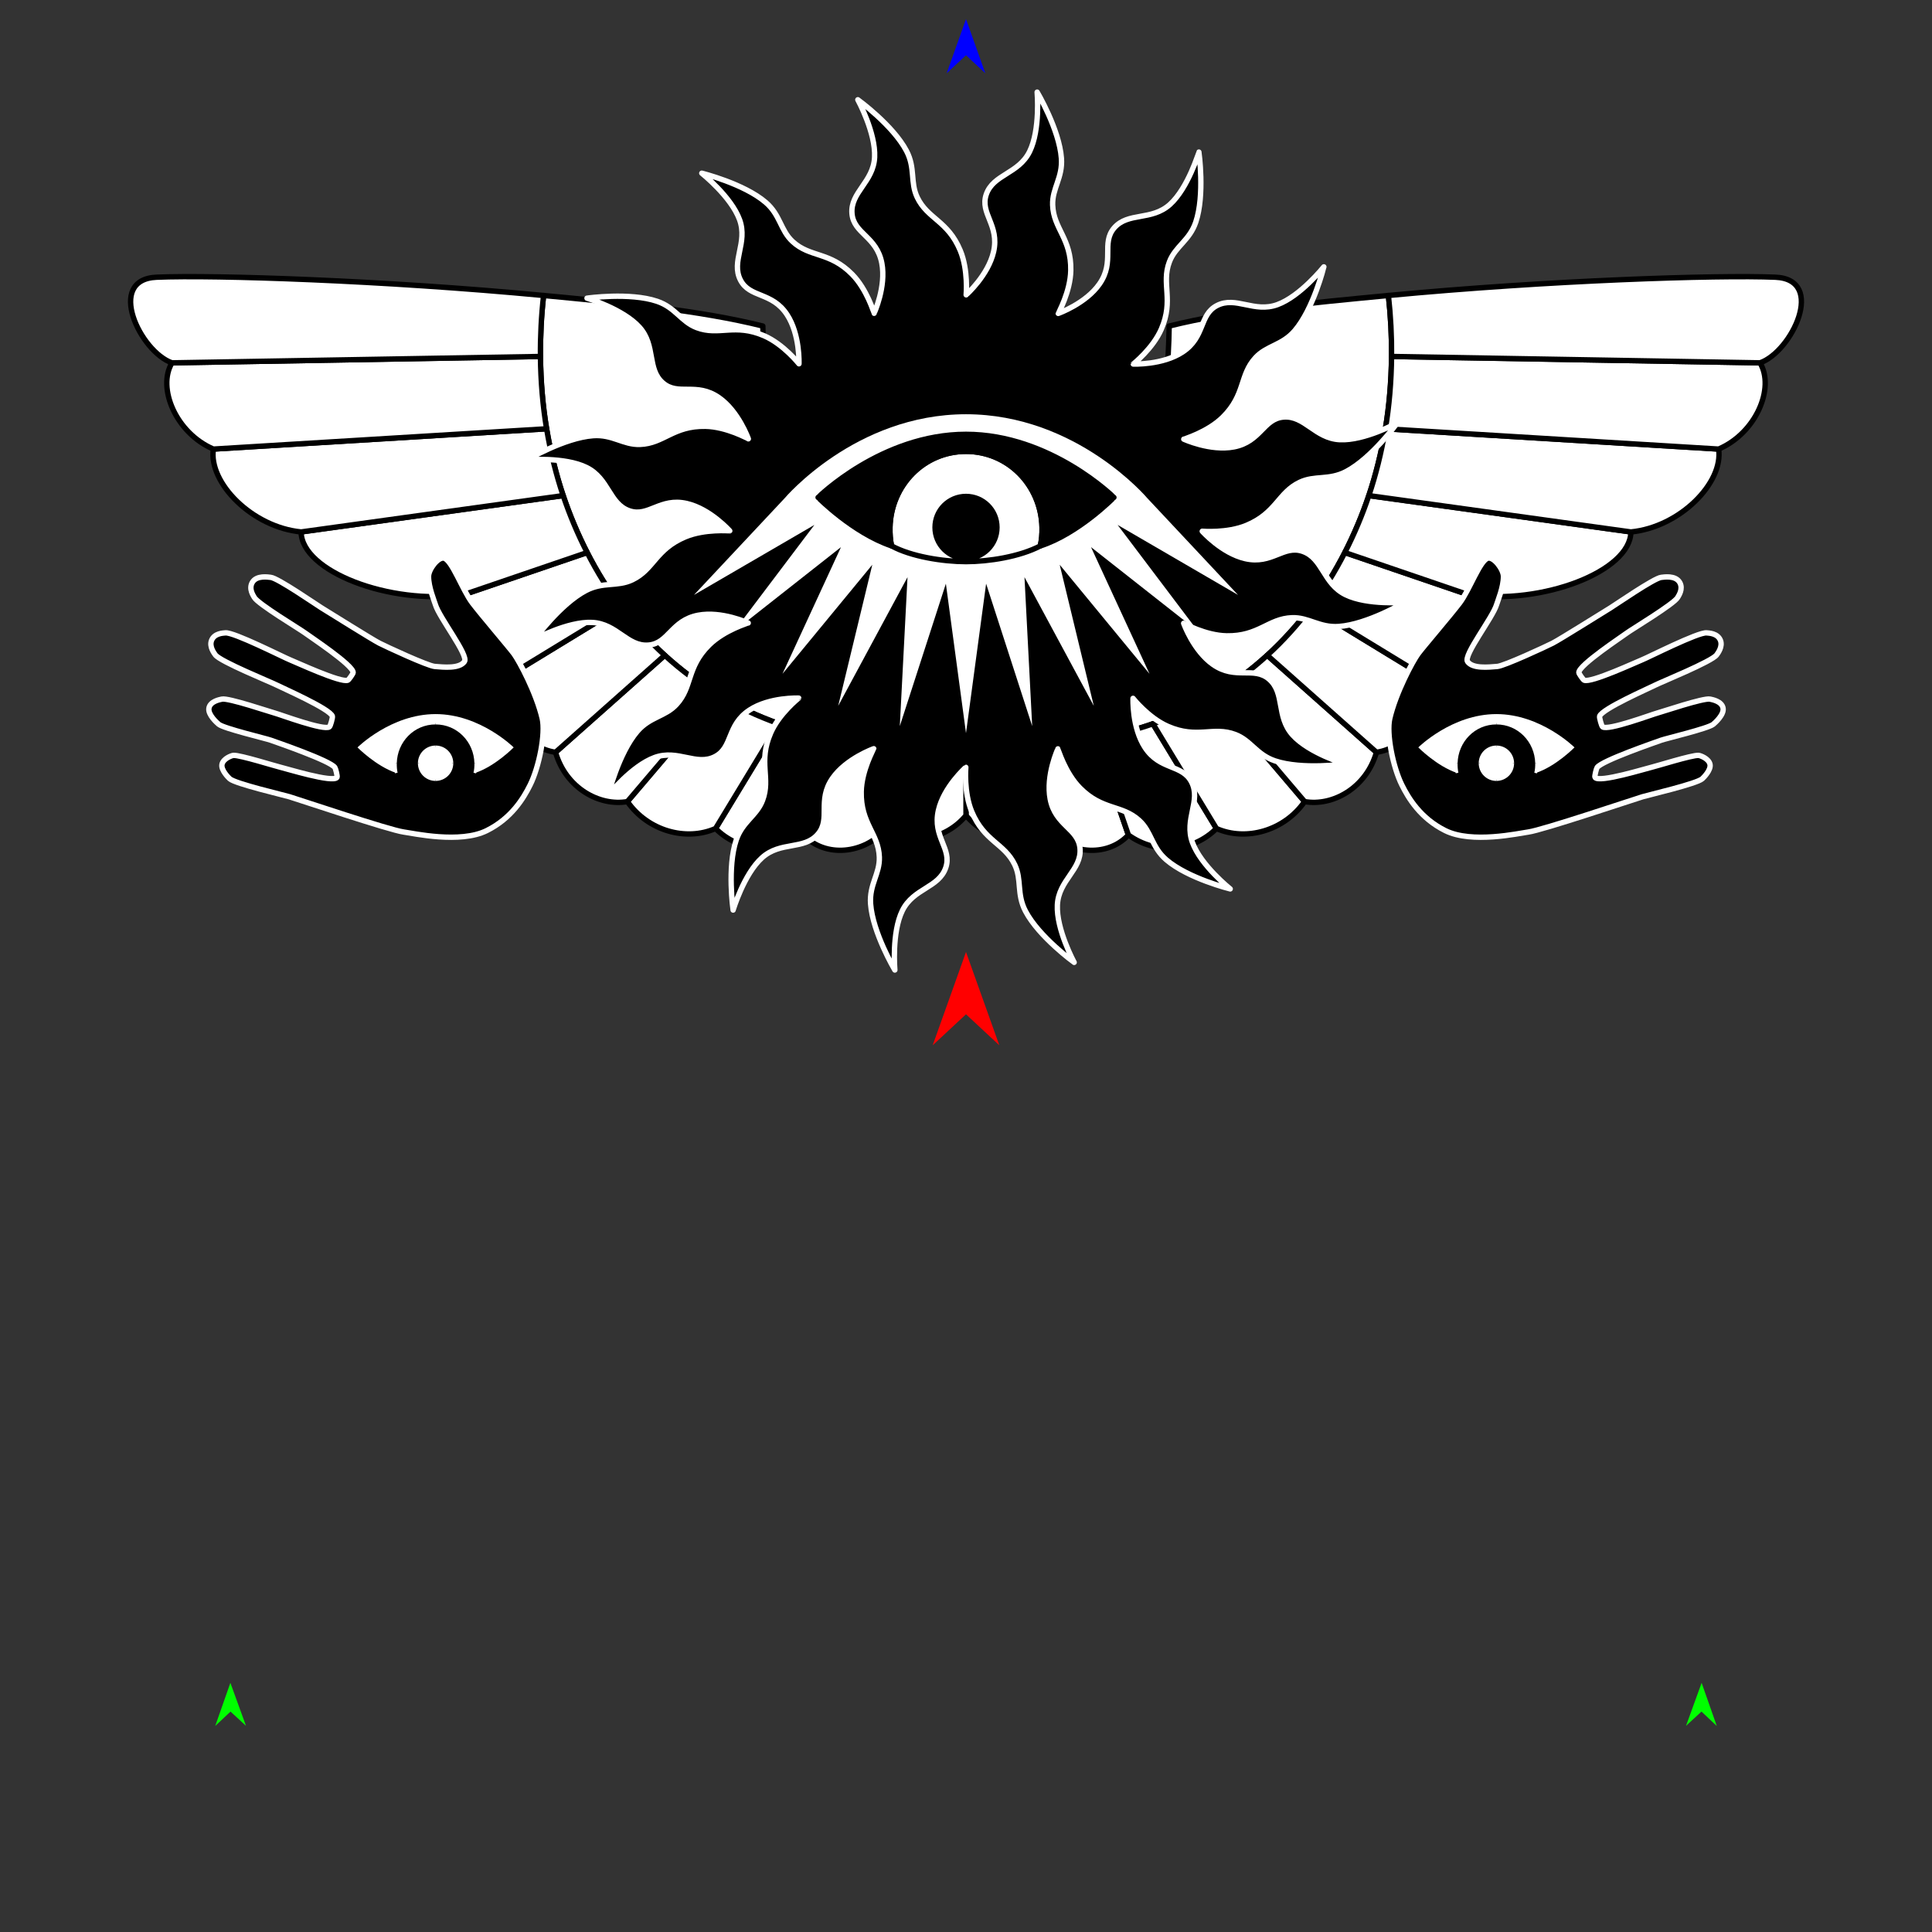 <?xml version="1.0" encoding="utf-8"?>
<!-- Generator: Moho 13.5 build 20210422 -->
<!DOCTYPE svg PUBLIC "-//W3C//DTD SVG 1.1//EN" "http://www.w3.org/Graphics/SVG/1.1/DTD/svg11.dtd">
<svg version="1.1" id="Frame_0" xmlns="http://www.w3.org/2000/svg" xmlns:xlink="http://www.w3.org/1999/xlink" width="720px" height="720px">
<rect width="100%" height="100%" fill="#333333" stroke="none"/>
<g id="angel">
<g id="angel_lovers_2">
<path id="S12" fill="#ffffff" fill-rule="evenodd" stroke="#000000" stroke-width="2" stroke-linecap="round" stroke-linejoin="round" d="M 517.420 110.118 C 487.939 112.914 459.335 115.620 435.717 121.510 C 434.900 177.939 416.433 234.536 360.000 234.065 C 360.000 234.069 360.000 275.681 360.000 275.685 C 360.002 275.685 376.110 277.321 383.996 277.300 C 392.212 277.279 400.320 276.593 408.138 275.267 C 415.537 274.013 422.758 272.145 429.659 269.733 C 437.591 266.961 445.272 263.330 452.409 259.016 C 459.721 254.598 466.253 249.694 472.267 244.207 C 478.147 238.843 483.605 232.812 488.512 226.282 C 493.212 220.029 497.475 213.174 501.179 205.916 C 504.740 198.940 507.671 191.958 510.123 184.691 C 512.677 177.129 514.812 168.599 516.295 159.795 C 517.685 151.550 518.502 142.291 518.591 132.842 C 518.661 125.370 518.276 117.782 517.420 110.118 Z"/>
<path fill="none" stroke="#ffffff" stroke-width="1" stroke-linecap="butt" stroke-linejoin="round" d="M 360.000 275.685 C 360.002 275.685 376.110 277.321 383.996 277.300 "/>
<path id="S13" fill="#ffffff" fill-rule="evenodd" stroke="#000000" stroke-width="2" stroke-linecap="round" stroke-linejoin="round" d="M 383.996 277.300 C 385.988 287.861 387.979 298.422 389.971 308.982 C 381.120 315.863 367.289 312.814 360.000 303.883 C 360.000 303.883 360.000 275.688 360.000 275.685 C 360.002 275.685 376.110 277.321 383.996 277.300 Z"/>
<path fill="none" stroke="#ffffff" stroke-width="1" stroke-linecap="butt" stroke-linejoin="round" d="M 383.996 277.300 C 385.988 287.861 387.979 298.422 389.971 308.982 "/>
<path fill="none" stroke="#ffffff" stroke-width="1" stroke-linecap="butt" stroke-linejoin="round" d="M 408.138 275.267 C 400.320 276.593 392.212 277.279 383.996 277.300 "/>
<path id="S14" fill="#ffffff" fill-rule="evenodd" stroke="#000000" stroke-width="2" stroke-linecap="round" stroke-linejoin="round" d="M 383.996 277.300 C 385.988 287.861 387.979 298.422 389.971 308.982 C 397.714 318.233 412.434 319.871 420.526 311.178 C 416.397 299.208 412.268 287.238 408.138 275.267 C 400.320 276.593 392.212 277.279 383.996 277.300 Z"/>
<path fill="none" stroke="#ffffff" stroke-width="1" stroke-linecap="butt" stroke-linejoin="round" d="M 408.138 275.267 C 412.268 287.238 416.397 299.208 420.526 311.178 "/>
<path fill="none" stroke="#ffffff" stroke-width="1" stroke-linecap="butt" stroke-linejoin="round" d="M 429.659 269.733 C 422.758 272.145 415.537 274.013 408.138 275.267 "/>
<path id="S15" fill="#ffffff" fill-rule="evenodd" stroke="#000000" stroke-width="2" stroke-linecap="round" stroke-linejoin="round" d="M 408.138 275.267 C 412.268 287.238 416.397 299.208 420.526 311.178 C 431.039 318.702 444.758 317.368 453.327 308.757 C 445.438 295.749 437.548 282.741 429.659 269.733 C 422.758 272.145 415.537 274.013 408.138 275.267 Z"/>
<path fill="none" stroke="#ffffff" stroke-width="1" stroke-linecap="butt" stroke-linejoin="round" d="M 429.659 269.733 C 437.548 282.741 445.438 295.749 453.327 308.757 "/>
<path fill="none" stroke="#ffffff" stroke-width="1" stroke-linecap="butt" stroke-linejoin="round" d="M 452.409 259.016 C 445.272 263.330 437.591 266.961 429.659 269.733 "/>
<path id="S16" fill="#ffffff" fill-rule="evenodd" stroke="#000000" stroke-width="2" stroke-linecap="round" stroke-linejoin="round" d="M 429.659 269.733 C 437.548 282.741 445.438 295.749 453.327 308.757 C 464.341 313.613 478.590 309.633 486.186 298.727 C 474.927 285.490 463.668 272.253 452.409 259.016 C 445.272 263.330 437.591 266.961 429.659 269.733 Z"/>
<path fill="none" stroke="#ffffff" stroke-width="1" stroke-linecap="butt" stroke-linejoin="round" d="M 452.409 259.016 C 463.668 272.253 474.927 285.490 486.186 298.727 "/>
<path fill="none" stroke="#ffffff" stroke-width="1" stroke-linecap="butt" stroke-linejoin="round" d="M 472.267 244.207 C 466.253 249.694 459.721 254.598 452.409 259.016 "/>
<path id="S17" fill="#ffffff" fill-rule="evenodd" stroke="#000000" stroke-width="2" stroke-linecap="round" stroke-linejoin="round" d="M 452.409 259.016 C 463.668 272.253 474.927 285.490 486.186 298.727 C 496.588 300.571 509.115 293.726 512.965 280.350 C 499.399 268.302 485.833 256.255 472.267 244.207 C 466.253 249.694 459.721 254.598 452.409 259.016 Z"/>
<path fill="none" stroke="#ffffff" stroke-width="1" stroke-linecap="butt" stroke-linejoin="round" d="M 472.267 244.207 C 485.833 256.255 499.399 268.302 512.965 280.350 "/>
<path fill="none" stroke="#ffffff" stroke-width="1" stroke-linecap="butt" stroke-linejoin="round" d="M 488.512 226.282 C 483.605 232.812 478.147 238.843 472.267 244.207 "/>
<path id="S18" fill="#ffffff" fill-rule="evenodd" stroke="#000000" stroke-width="2" stroke-linecap="round" stroke-linejoin="round" d="M 472.267 244.207 C 485.833 256.255 499.399 268.302 512.965 280.350 C 523.950 278.861 534.323 266.057 532.797 253.292 C 518.035 244.289 503.274 235.285 488.512 226.282 C 483.605 232.812 478.147 238.843 472.267 244.207 Z"/>
<path fill="none" stroke="#ffffff" stroke-width="1" stroke-linecap="butt" stroke-linejoin="round" d="M 488.512 226.282 C 503.274 235.285 518.035 244.289 532.797 253.292 "/>
<path fill="none" stroke="#ffffff" stroke-width="1" stroke-linecap="butt" stroke-linejoin="round" d="M 501.179 205.916 C 497.475 213.174 493.212 220.029 488.512 226.282 "/>
<path id="S19" fill="#ffffff" fill-rule="evenodd" stroke="#000000" stroke-width="2" stroke-linecap="round" stroke-linejoin="round" d="M 488.512 226.282 C 503.274 235.285 518.035 244.289 532.797 253.292 C 543.547 247.640 550.689 233.368 547.295 221.661 C 531.923 216.413 516.551 211.164 501.179 205.916 C 497.475 213.174 493.212 220.029 488.512 226.282 Z"/>
<path fill="none" stroke="#ffffff" stroke-width="1" stroke-linecap="butt" stroke-linejoin="round" d="M 501.179 205.916 C 516.551 211.164 531.923 216.413 547.295 221.661 "/>
<path fill="none" stroke="#ffffff" stroke-width="1" stroke-linecap="butt" stroke-linejoin="round" d="M 510.123 184.691 C 507.671 191.958 504.740 198.940 501.179 205.916 "/>
<path id="S20" fill="#ffffff" fill-rule="evenodd" stroke="#000000" stroke-width="2" stroke-linecap="round" stroke-linejoin="round" d="M 501.179 205.916 C 516.551 211.164 531.923 216.413 547.295 221.661 C 574.907 225.542 607.627 212.884 607.782 198.238 C 575.229 193.722 542.676 189.207 510.123 184.691 C 507.671 191.958 504.740 198.940 501.179 205.916 Z"/>
<path fill="none" stroke="#ffffff" stroke-width="1" stroke-linecap="butt" stroke-linejoin="round" d="M 510.123 184.691 C 542.676 189.207 575.229 193.722 607.782 198.238 "/>
<path fill="none" stroke="#ffffff" stroke-width="1" stroke-linecap="butt" stroke-linejoin="round" d="M 516.295 159.795 C 514.812 168.599 512.677 177.129 510.123 184.691 "/>
<path id="S21" fill="#ffffff" fill-rule="evenodd" stroke="#000000" stroke-width="2" stroke-linecap="round" stroke-linejoin="round" d="M 510.123 184.691 C 542.676 189.207 575.229 193.722 607.782 198.238 C 626.070 196.462 642.342 179.888 640.484 167.359 C 599.087 164.837 557.691 162.316 516.295 159.795 C 514.812 168.599 512.677 177.129 510.123 184.691 Z"/>
<path fill="none" stroke="#ffffff" stroke-width="1" stroke-linecap="butt" stroke-linejoin="round" d="M 516.295 159.795 C 557.691 162.316 599.087 164.837 640.484 167.359 "/>
<path fill="none" stroke="#ffffff" stroke-width="1" stroke-linecap="butt" stroke-linejoin="round" d="M 518.591 132.842 C 518.502 142.291 517.685 151.550 516.295 159.795 "/>
<path id="S22" fill="#ffffff" fill-rule="evenodd" stroke="#000000" stroke-width="2" stroke-linecap="round" stroke-linejoin="round" d="M 516.295 159.795 C 557.691 162.316 599.087 164.837 640.484 167.359 C 654.436 161.384 661.524 144.548 655.904 135.219 C 610.133 134.427 564.362 133.634 518.591 132.842 C 518.502 142.291 517.685 151.550 516.295 159.795 Z"/>
<path fill="none" stroke="#ffffff" stroke-width="1" stroke-linecap="butt" stroke-linejoin="round" d="M 518.591 132.842 C 564.362 133.634 610.133 134.427 655.904 135.219 "/>
<path fill="none" stroke="#ffffff" stroke-width="1" stroke-linecap="butt" stroke-linejoin="round" d="M 517.420 110.118 C 518.276 117.782 518.661 125.370 518.591 132.842 "/>
<path id="S23" fill="#ffffff" fill-rule="evenodd" stroke="#000000" stroke-width="2" stroke-linecap="round" stroke-linejoin="round" d="M 518.591 132.842 C 564.362 133.634 610.133 134.427 655.904 135.219 C 667.759 131.097 680.713 104.113 661.612 103.310 C 640.277 102.415 577.434 104.427 517.420 110.118 C 518.276 117.782 518.661 125.370 518.591 132.842 Z"/>
<path id="S12_2" fill="#ffffff" fill-rule="evenodd" stroke="#000000" stroke-width="2" stroke-linecap="round" stroke-linejoin="round" d="M 202.580 110.118 C 232.061 112.914 260.665 115.620 284.283 121.510 C 285.100 177.939 303.567 234.536 360.000 234.065 C 360.000 234.069 360.000 255.242 360.000 275.685 C 351.821 276.797 343.890 277.321 336.004 277.300 C 327.788 277.279 319.680 276.593 311.862 275.267 C 304.463 274.013 297.242 272.145 290.341 269.733 C 282.409 266.961 274.728 263.330 267.591 259.016 C 260.279 254.598 253.747 249.694 247.733 244.207 C 241.853 238.843 236.395 232.812 231.488 226.282 C 226.788 220.029 222.525 213.174 218.821 205.916 C 215.260 198.940 212.329 191.958 209.877 184.691 C 207.323 177.129 205.188 168.599 203.705 159.795 C 202.315 151.550 201.498 142.291 201.409 132.842 C 201.339 125.370 201.724 117.782 202.580 110.118 Z"/>
<path fill="none" stroke="#ffffff" stroke-width="1" stroke-linecap="butt" stroke-linejoin="round" d="M 360.000 275.685 C 351.821 276.797 343.890 277.321 336.004 277.300 "/>
<path id="S13_2" fill="#ffffff" fill-rule="evenodd" stroke="#000000" stroke-width="2" stroke-linecap="round" stroke-linejoin="round" d="M 336.004 277.300 C 334.012 287.861 332.021 298.422 330.029 308.982 C 338.880 315.863 352.711 312.814 360.000 303.883 C 360.000 303.883 360.000 290.017 360.000 275.685 C 351.821 276.797 343.890 277.321 336.004 277.300 Z"/>
<path fill="none" stroke="#ffffff" stroke-width="1" stroke-linecap="butt" stroke-linejoin="round" d="M 336.004 277.300 C 334.012 287.861 332.021 298.422 330.029 308.982 "/>
<path fill="none" stroke="#ffffff" stroke-width="1" stroke-linecap="butt" stroke-linejoin="round" d="M 311.862 275.267 C 319.680 276.593 327.788 277.279 336.004 277.300 "/>
<path id="S14_2" fill="#ffffff" fill-rule="evenodd" stroke="#000000" stroke-width="2" stroke-linecap="round" stroke-linejoin="round" d="M 336.004 277.300 C 334.012 287.861 332.021 298.422 330.029 308.982 C 322.286 318.233 307.566 319.871 299.474 311.178 C 303.603 299.208 307.732 287.238 311.862 275.267 C 319.680 276.593 327.788 277.279 336.004 277.300 Z"/>
<path fill="none" stroke="#ffffff" stroke-width="1" stroke-linecap="butt" stroke-linejoin="round" d="M 311.862 275.267 C 307.732 287.238 303.603 299.208 299.474 311.178 "/>
<path fill="none" stroke="#ffffff" stroke-width="1" stroke-linecap="butt" stroke-linejoin="round" d="M 290.341 269.733 C 297.242 272.145 304.463 274.013 311.862 275.267 "/>
<path id="S15_2" fill="#ffffff" fill-rule="evenodd" stroke="#000000" stroke-width="2" stroke-linecap="round" stroke-linejoin="round" d="M 311.862 275.267 C 307.732 287.238 303.603 299.208 299.474 311.178 C 288.961 318.702 275.242 317.368 266.673 308.757 C 274.563 295.749 282.452 282.741 290.341 269.733 C 297.242 272.145 304.463 274.013 311.862 275.267 Z"/>
<path fill="none" stroke="#ffffff" stroke-width="1" stroke-linecap="butt" stroke-linejoin="round" d="M 290.341 269.733 C 282.452 282.741 274.563 295.749 266.673 308.757 "/>
<path fill="none" stroke="#ffffff" stroke-width="1" stroke-linecap="butt" stroke-linejoin="round" d="M 267.591 259.016 C 274.728 263.330 282.409 266.961 290.341 269.733 "/>
<path id="S16_2" fill="#ffffff" fill-rule="evenodd" stroke="#000000" stroke-width="2" stroke-linecap="round" stroke-linejoin="round" d="M 290.341 269.733 C 282.452 282.741 274.563 295.749 266.673 308.757 C 255.659 313.613 241.410 309.633 233.814 298.727 C 245.073 285.490 256.332 272.253 267.591 259.016 C 274.728 263.330 282.409 266.961 290.341 269.733 Z"/>
<path fill="none" stroke="#ffffff" stroke-width="1" stroke-linecap="butt" stroke-linejoin="round" d="M 267.591 259.016 C 256.332 272.253 245.073 285.490 233.814 298.727 "/>
<path fill="none" stroke="#ffffff" stroke-width="1" stroke-linecap="butt" stroke-linejoin="round" d="M 247.733 244.207 C 253.747 249.694 260.279 254.598 267.591 259.016 "/>
<path id="S17_2" fill="#ffffff" fill-rule="evenodd" stroke="#000000" stroke-width="2" stroke-linecap="round" stroke-linejoin="round" d="M 267.591 259.016 C 256.332 272.253 245.073 285.490 233.814 298.727 C 223.412 300.571 210.885 293.726 207.035 280.350 C 220.601 268.302 234.167 256.255 247.733 244.207 C 253.747 249.694 260.279 254.598 267.591 259.016 Z"/>
<path fill="none" stroke="#ffffff" stroke-width="1" stroke-linecap="butt" stroke-linejoin="round" d="M 247.733 244.207 C 234.167 256.255 220.601 268.302 207.035 280.350 "/>
<path fill="none" stroke="#ffffff" stroke-width="1" stroke-linecap="butt" stroke-linejoin="round" d="M 231.488 226.282 C 236.395 232.812 241.853 238.843 247.733 244.207 "/>
<path id="S18_2" fill="#ffffff" fill-rule="evenodd" stroke="#000000" stroke-width="2" stroke-linecap="round" stroke-linejoin="round" d="M 247.733 244.207 C 234.167 256.255 220.601 268.302 207.035 280.350 C 196.050 278.861 185.677 266.057 187.203 253.292 C 201.965 244.289 216.726 235.285 231.488 226.282 C 236.395 232.812 241.853 238.843 247.733 244.207 Z"/>
<path fill="none" stroke="#ffffff" stroke-width="1" stroke-linecap="butt" stroke-linejoin="round" d="M 231.488 226.282 C 216.726 235.285 201.965 244.289 187.203 253.292 "/>
<path fill="none" stroke="#ffffff" stroke-width="1" stroke-linecap="butt" stroke-linejoin="round" d="M 218.821 205.916 C 222.525 213.174 226.788 220.029 231.488 226.282 "/>
<path id="S19_2" fill="#ffffff" fill-rule="evenodd" stroke="#000000" stroke-width="2" stroke-linecap="round" stroke-linejoin="round" d="M 231.488 226.282 C 216.726 235.285 201.965 244.289 187.203 253.292 C 176.453 247.640 169.311 233.368 172.705 221.661 C 188.077 216.413 203.449 211.164 218.821 205.916 C 222.525 213.174 226.788 220.029 231.488 226.282 Z"/>
<path fill="none" stroke="#ffffff" stroke-width="1" stroke-linecap="butt" stroke-linejoin="round" d="M 218.821 205.916 C 203.449 211.164 188.077 216.413 172.705 221.661 "/>
<path fill="none" stroke="#ffffff" stroke-width="1" stroke-linecap="butt" stroke-linejoin="round" d="M 209.877 184.691 C 212.329 191.958 215.260 198.940 218.821 205.916 "/>
<path id="S20_2" fill="#ffffff" fill-rule="evenodd" stroke="#000000" stroke-width="2" stroke-linecap="round" stroke-linejoin="round" d="M 218.821 205.916 C 203.449 211.164 188.077 216.413 172.705 221.661 C 145.093 225.542 112.373 212.884 112.218 198.238 C 144.771 193.722 177.324 189.207 209.877 184.691 C 212.329 191.958 215.260 198.940 218.821 205.916 Z"/>
<path fill="none" stroke="#ffffff" stroke-width="1" stroke-linecap="butt" stroke-linejoin="round" d="M 209.877 184.691 C 177.324 189.207 144.771 193.722 112.218 198.238 "/>
<path fill="none" stroke="#ffffff" stroke-width="1" stroke-linecap="butt" stroke-linejoin="round" d="M 203.705 159.795 C 205.188 168.599 207.323 177.129 209.877 184.691 "/>
<path id="S21_2" fill="#ffffff" fill-rule="evenodd" stroke="#000000" stroke-width="2" stroke-linecap="round" stroke-linejoin="round" d="M 209.877 184.691 C 177.324 189.207 144.771 193.722 112.218 198.238 C 93.930 196.462 77.658 179.888 79.516 167.359 C 120.913 164.837 162.309 162.316 203.705 159.795 C 205.188 168.599 207.323 177.129 209.877 184.691 Z"/>
<path fill="none" stroke="#ffffff" stroke-width="1" stroke-linecap="butt" stroke-linejoin="round" d="M 203.705 159.795 C 162.309 162.316 120.913 164.837 79.516 167.359 "/>
<path fill="none" stroke="#ffffff" stroke-width="1" stroke-linecap="butt" stroke-linejoin="round" d="M 201.409 132.842 C 201.498 142.291 202.315 151.550 203.705 159.795 "/>
<path id="S22_2" fill="#ffffff" fill-rule="evenodd" stroke="#000000" stroke-width="2" stroke-linecap="round" stroke-linejoin="round" d="M 203.705 159.795 C 162.309 162.316 120.913 164.837 79.516 167.359 C 65.564 161.384 58.476 144.548 64.096 135.219 C 109.867 134.427 155.638 133.634 201.409 132.842 C 201.498 142.291 202.315 151.550 203.705 159.795 Z"/>
<path fill="none" stroke="#ffffff" stroke-width="1" stroke-linecap="butt" stroke-linejoin="round" d="M 201.409 132.842 C 155.638 133.634 109.867 134.427 64.096 135.219 "/>
<path fill="none" stroke="#ffffff" stroke-width="1" stroke-linecap="butt" stroke-linejoin="round" d="M 202.580 110.118 C 201.724 117.782 201.339 125.370 201.409 132.842 "/>
<path id="S23_2" fill="#ffffff" fill-rule="evenodd" stroke="#000000" stroke-width="2" stroke-linecap="round" stroke-linejoin="round" d="M 201.409 132.842 C 155.638 133.634 109.867 134.427 64.096 135.219 C 52.241 131.097 39.287 104.113 58.388 103.310 C 79.723 102.415 142.566 104.427 202.580 110.118 C 201.724 117.782 201.339 125.370 201.409 132.842 Z"/>
<path fill="#000000" fill-rule="evenodd" stroke="#ffffff" stroke-width="2" stroke-linecap="round" stroke-linejoin="round" d="M 522.427 292.517 C 519.070 285.762 516.635 273.346 517.928 267.763 C 520.134 258.238 526.469 246.395 528.504 243.639 C 530.255 241.270 540.712 229.040 544.007 224.693 C 547.650 219.886 551.544 208.740 554.514 208.014 C 556.727 207.474 560.269 212.139 560.293 214.804 C 560.328 218.792 558.122 223.994 557.765 225.236 C 556.362 230.118 545.256 244.205 546.912 246.560 C 548.823 249.277 554.712 248.633 557.982 248.369 C 560.670 248.153 576.236 240.906 578.637 239.679 C 581.351 238.293 598.270 227.682 600.254 226.482 C 601.975 225.440 616.467 215.402 619.101 215.167 C 619.962 215.090 624.423 214.258 626.014 217.113 C 627.364 219.536 625.545 222.047 625.225 222.637 C 623.901 225.071 608.044 234.569 606.366 235.844 C 604.669 237.133 588.397 247.827 588.389 250.628 C 588.388 251.046 589.988 253.314 590.370 253.487 C 592.867 254.618 609.917 246.677 611.864 245.929 C 614.100 245.071 632.877 235.505 636.005 235.852 C 636.705 235.930 640.078 235.929 641.154 238.636 C 642.097 241.008 640.129 243.520 639.733 244.068 C 637.931 246.558 618.870 254.252 616.799 255.341 C 614.879 256.351 596.924 264.193 596.129 266.931 C 595.992 267.403 596.843 270.570 597.234 270.871 C 599.226 272.403 615.640 266.253 617.492 265.776 C 619.308 265.307 634.901 259.991 637.303 260.544 C 637.993 260.703 641.682 261.300 642.135 263.911 C 642.559 266.359 639.130 269.374 638.481 269.917 C 636.612 271.484 620.838 275.216 619.093 275.849 C 616.859 276.661 596.990 283.462 595.195 286.021 C 594.935 286.391 594.169 289.317 594.411 289.699 C 595.792 291.887 613.655 286.322 615.579 285.906 C 617.186 285.558 630.590 281.337 632.995 281.507 C 633.651 281.553 636.865 282.698 637.280 284.895 C 637.672 286.976 634.919 289.742 634.375 290.229 C 632.295 292.092 614.185 296.303 612.152 296.922 C 608.251 298.111 574.894 309.343 569.582 310.067 C 565.888 310.571 548.547 314.489 538.594 309.536 C 529.341 304.931 524.876 297.444 522.427 292.517 Z"/>
<path fill="#000000" fill-rule="evenodd" stroke="#ffffff" stroke-width="2" stroke-linecap="round" stroke-linejoin="round" d="M 197.573 292.517 C 200.930 285.762 203.365 273.346 202.072 267.763 C 199.866 258.238 193.532 246.395 191.496 243.639 C 189.745 241.270 179.288 229.039 175.993 224.693 C 172.349 219.886 168.456 208.739 165.485 208.014 C 163.273 207.474 159.731 212.139 159.707 214.803 C 159.672 218.792 161.878 223.994 162.235 225.236 C 163.638 230.118 174.744 244.205 173.088 246.560 C 171.177 249.277 165.288 248.632 162.018 248.369 C 159.330 248.153 143.764 240.906 141.363 239.679 C 138.649 238.293 121.730 227.682 119.746 226.482 C 118.025 225.440 103.533 215.402 100.899 215.167 C 100.038 215.090 95.577 214.258 93.986 217.113 C 92.636 219.536 94.455 222.047 94.775 222.637 C 96.099 225.070 111.956 234.569 113.634 235.844 C 115.331 237.132 131.603 247.827 131.611 250.627 C 131.612 251.046 130.012 253.314 129.630 253.487 C 127.133 254.618 110.083 246.676 108.135 245.929 C 105.900 245.071 87.123 235.505 83.995 235.852 C 83.295 235.930 79.922 235.929 78.846 238.636 C 77.903 241.008 79.871 243.521 80.267 244.068 C 82.069 246.559 101.130 254.252 103.201 255.341 C 105.121 256.351 123.076 264.193 123.871 266.931 C 124.008 267.404 123.157 270.570 122.766 270.871 C 120.774 272.403 104.360 266.253 102.508 265.776 C 100.692 265.307 85.099 259.991 82.697 260.545 C 82.007 260.704 78.318 261.300 77.865 263.911 C 77.441 266.359 80.870 269.374 81.518 269.917 C 83.388 271.484 99.162 275.216 100.907 275.849 C 103.141 276.661 123.010 283.462 124.805 286.021 C 125.065 286.391 125.831 289.317 125.589 289.700 C 124.208 291.888 106.345 286.322 104.421 285.906 C 102.814 285.558 89.410 281.337 87.005 281.507 C 86.349 281.553 83.135 282.698 82.720 284.895 C 82.327 286.976 85.081 289.742 85.625 290.230 C 87.705 292.093 105.815 296.303 107.847 296.922 C 111.749 298.111 145.106 309.343 150.418 310.067 C 154.112 310.570 171.453 314.488 181.406 309.535 C 190.659 304.931 195.124 297.444 197.573 292.517 Z"/>
<path id="S36" fill="#000000" fill-rule="evenodd" stroke="#ffffff" stroke-width="2" stroke-linejoin="round" d="M 359.935 285.952 C 359.935 285.953 359.103 295.199 362.148 302.496 C 366.791 313.623 374.322 314.217 378.173 322.272 C 380.862 327.896 378.791 333.131 382.179 339.587 C 387.193 349.144 400.307 358.649 400.309 358.650 C 400.308 358.648 393.610 346.380 394.053 337.241 C 394.503 327.969 403.142 324.155 402.491 316.244 C 401.870 308.707 393.299 307.799 391.373 297.769 C 389.684 288.970 394.253 279.075 394.253 279.074 C 394.254 279.075 396.886 287.983 402.435 293.606 C 410.853 302.137 418.078 299.784 424.609 305.794 C 429.192 310.012 429.137 315.688 434.669 320.429 C 442.813 327.411 458.463 331.272 458.465 331.273 C 458.464 331.271 447.513 322.559 444.381 313.954 C 441.223 305.277 447.665 298.464 444.047 291.446 C 440.578 284.716 432.315 287.140 426.704 278.592 C 421.799 271.118 422.247 260.253 422.247 260.252 C 422.248 260.253 428.000 267.546 435.242 270.695 C 446.219 275.468 452.039 270.584 460.330 273.717 C 466.157 275.919 468.223 281.208 475.125 283.540 C 485.283 286.973 501.234 284.702 501.237 284.702 C 501.235 284.701 487.824 280.709 481.703 273.898 C 475.527 267.024 478.956 258.295 472.977 253.131 C 467.248 248.184 460.490 253.505 452.100 247.667 C 444.750 242.552 441.111 232.288 441.110 232.286 C 441.111 232.287 449.216 236.814 457.111 236.963 C 469.101 237.189 472.636 230.512 481.511 230.206 C 487.731 229.991 491.693 233.996 498.953 233.466 C 509.685 232.683 523.576 224.433 523.579 224.432 C 523.576 224.432 509.643 225.669 501.427 221.618 C 493.068 217.496 492.993 208.040 485.453 205.464 C 478.308 203.023 474.041 210.461 464.099 208.195 C 455.308 206.191 448.040 197.979 448.039 197.978 C 448.040 197.978 457.286 198.809 464.583 195.765 C 475.710 191.122 476.305 183.591 484.359 179.740 C 489.983 177.052 495.219 179.123 501.675 175.735 C 511.231 170.720 520.735 157.606 520.737 157.604 C 520.735 157.605 508.467 164.302 499.328 163.860 C 490.056 163.410 486.241 154.770 478.331 155.422 C 470.794 156.043 469.886 164.614 459.856 166.540 C 451.056 168.229 441.162 163.660 441.160 163.659 C 441.162 163.659 450.070 161.027 455.693 155.479 C 464.224 147.060 461.872 139.835 467.882 133.304 C 472.100 128.721 477.775 128.775 482.516 123.244 C 489.498 115.100 493.358 99.450 493.359 99.448 C 493.358 99.449 484.646 110.400 476.040 113.532 C 467.363 116.690 460.551 110.248 453.533 113.866 C 446.803 117.335 449.227 125.598 440.679 131.208 C 433.204 136.114 422.340 135.665 422.338 135.666 C 422.339 135.665 429.633 129.913 432.782 122.671 C 437.555 111.694 432.672 105.874 435.805 97.583 C 438.006 91.757 443.295 89.690 445.627 82.788 C 449.060 72.630 446.789 56.679 446.789 56.676 C 446.788 56.678 442.797 70.089 435.985 76.209 C 429.111 82.386 420.382 78.957 415.218 84.937 C 410.271 90.665 415.592 97.423 409.754 105.813 C 404.639 113.162 394.375 116.802 394.373 116.803 C 394.373 116.801 398.901 108.697 399.050 100.802 C 399.276 88.812 392.599 85.277 392.293 76.402 C 392.078 70.182 396.083 66.220 395.553 58.960 C 394.770 48.227 386.520 34.336 386.519 34.334 C 386.518 34.336 387.755 48.270 383.704 56.486 C 379.583 64.845 370.127 64.920 367.551 72.461 C 365.110 79.606 372.549 83.872 370.282 93.814 C 368.278 102.605 360.066 109.872 360.065 109.874 C 360.065 109.872 360.897 100.626 357.852 93.330 C 353.209 82.203 345.678 81.609 341.827 73.554 C 339.138 67.930 341.209 62.694 337.822 56.238 C 332.807 46.682 319.693 37.178 319.691 37.176 C 319.692 37.178 326.390 49.446 325.947 58.585 C 325.498 67.857 316.858 71.671 317.509 79.582 C 318.130 87.119 326.701 88.027 328.627 98.057 C 330.316 106.856 325.747 116.751 325.747 116.753 C 325.746 116.751 323.114 107.843 317.565 102.220 C 309.147 93.689 301.922 96.041 295.391 90.031 C 290.808 85.814 290.862 80.138 285.331 75.397 C 277.186 68.415 261.537 64.554 261.535 64.553 C 261.536 64.555 272.487 73.267 275.619 81.872 C 278.777 90.549 272.335 97.362 275.953 104.380 C 279.422 111.110 287.685 108.686 293.296 117.234 C 298.202 124.708 297.753 135.573 297.753 135.574 C 297.752 135.573 292.000 128.280 284.758 125.131 C 273.781 120.359 267.961 125.242 259.670 122.108 C 253.844 119.907 251.777 114.618 244.876 112.285 C 234.717 108.853 218.766 111.123 218.763 111.123 C 218.765 111.124 232.176 115.116 238.297 121.928 C 244.473 128.802 241.044 137.531 247.023 142.695 C 252.752 147.643 259.510 142.321 267.900 148.159 C 275.250 153.274 278.889 163.538 278.890 163.540 C 278.889 163.539 270.784 159.012 262.890 158.863 C 250.899 158.637 247.364 165.314 238.489 165.620 C 232.269 165.835 228.307 161.830 221.047 162.360 C 210.315 163.143 196.424 171.393 196.421 171.394 C 196.424 171.395 210.357 170.157 218.573 174.208 C 226.932 178.330 227.007 187.786 234.547 190.362 C 241.692 192.803 245.959 185.364 255.901 187.631 C 264.692 189.635 271.960 197.847 271.961 197.848 C 271.960 197.849 262.714 197.016 255.417 200.061 C 244.290 204.704 243.696 212.236 235.641 216.086 C 230.017 218.775 224.781 216.703 218.325 220.091 C 208.769 225.105 199.265 238.220 199.263 238.222 C 199.265 238.221 211.533 231.524 220.672 231.966 C 229.944 232.416 233.759 241.056 241.669 240.404 C 249.207 239.783 250.114 231.212 260.144 229.286 C 268.944 227.597 278.838 232.166 278.840 232.167 C 278.839 232.167 269.930 234.799 264.307 240.347 C 255.775 248.766 258.128 255.991 252.118 262.522 C 247.900 267.105 242.225 267.050 237.484 272.581 C 230.502 280.726 226.642 296.376 226.641 296.378 C 226.642 296.377 235.354 285.426 243.960 282.294 C 252.637 279.135 259.449 285.578 266.467 281.960 C 273.197 278.491 270.773 270.228 279.321 264.617 C 286.796 259.712 297.660 260.160 297.662 260.160 C 297.661 260.161 290.367 265.913 287.218 273.155 C 282.445 284.132 287.328 289.952 284.195 298.242 C 281.994 304.069 276.706 306.136 274.373 313.037 C 270.940 323.196 273.211 339.147 273.211 339.150 C 273.212 339.148 277.203 325.737 284.015 319.616 C 290.889 313.440 299.618 316.869 304.782 310.890 C 309.730 305.161 304.408 298.403 310.246 290.013 C 315.361 282.664 325.625 279.024 325.627 279.023 C 325.627 279.025 321.099 287.129 320.950 295.024 C 320.724 307.014 327.401 310.548 327.707 319.424 C 327.922 325.644 323.917 329.606 324.447 336.866 C 325.230 347.598 333.480 361.489 333.481 361.492 C 333.482 361.490 332.245 347.556 336.296 339.340 C 340.417 330.981 349.873 330.906 352.449 323.366 C 354.890 316.220 347.451 311.954 349.718 302.012 C 351.722 293.221 359.934 285.953 359.935 285.952 Z"/>
<path fill="#ffffff" fill-rule="evenodd" stroke="none" d="M 360.000 273.224 C 360.001 273.219 367.497 217.526 367.498 217.521 C 367.499 217.526 384.667 270.589 384.669 270.595 C 384.669 270.589 381.797 215.099 381.796 215.094 C 381.799 215.098 407.624 263.046 407.627 263.051 C 407.626 263.046 394.925 210.477 394.924 210.472 C 394.927 210.476 428.383 251.104 428.386 251.108 C 428.384 251.104 406.591 203.905 406.589 203.900 C 406.593 203.903 446.458 235.280 446.462 235.283 C 446.459 235.279 416.505 195.624 416.502 195.620 C 416.506 195.622 461.362 221.710 461.367 221.712 C 461.363 221.709 427.594 185.680 427.591 185.676 C 427.595 185.678 401.231 154.376 360.000 154.376 C 318.769 154.376 292.405 185.678 292.409 185.676 C 292.406 185.680 258.637 221.709 258.633 221.712 C 258.638 221.710 303.494 195.622 303.498 195.620 C 303.495 195.624 273.541 235.279 273.538 235.283 C 273.542 235.280 313.407 203.903 313.411 203.900 C 313.408 203.905 291.616 251.104 291.614 251.108 C 291.617 251.104 325.073 210.476 325.076 210.472 C 325.075 210.477 312.374 263.046 312.373 263.051 C 312.376 263.046 338.201 215.098 338.204 215.094 C 338.203 215.099 335.331 270.589 335.331 270.595 C 335.333 270.589 352.501 217.526 352.502 217.521 C 352.503 217.526 359.999 273.219 360.000 273.224 Z"/>
<path fill="#ffffff" fill-rule="evenodd" stroke="#000000" stroke-width="2" stroke-linecap="round" stroke-linejoin="round" d="M 348.461 196.548 C 348.461 202.935 353.613 208.087 360.000 208.087 C 366.387 208.087 371.539 202.935 371.539 196.548 C 371.539 190.161 366.387 185.009 360.000 185.009 C 353.613 185.009 348.461 190.161 348.461 196.548 M 332.244 203.429 C 339.494 207.406 351.366 209.305 360.000 209.304 C 368.381 209.303 379.947 207.508 387.680 203.459 C 388.209 201.268 388.390 198.942 388.338 196.548 C 387.992 180.867 375.685 168.210 360.000 168.210 C 344.315 168.210 332.023 180.867 331.662 196.548 C 331.607 198.945 331.784 201.274 332.244 203.429 Z"/>
<path fill="none" stroke="#000000" stroke-width="1" stroke-linecap="butt" stroke-linejoin="round" d="M 360.000 208.087 C 366.387 208.087 371.539 202.935 371.539 196.548 "/>
<path fill="none" stroke="#000000" stroke-width="1" stroke-linecap="butt" stroke-linejoin="round" d="M 371.539 196.548 C 371.539 190.161 366.387 185.009 360.000 185.009 "/>
<path fill="none" stroke="#000000" stroke-width="1" stroke-linecap="butt" stroke-linejoin="round" d="M 360.000 185.009 C 353.613 185.009 348.461 190.161 348.461 196.548 "/>
<path fill="none" stroke="#000000" stroke-width="1" stroke-linecap="butt" stroke-linejoin="round" d="M 348.461 196.548 C 348.461 202.935 353.613 208.087 360.000 208.087 "/>
<path fill="#000000" fill-rule="evenodd" stroke="none" d="M 360.000 208.087 C 366.387 208.087 371.539 202.935 371.539 196.548 C 371.539 190.161 366.387 185.009 360.000 185.009 C 353.613 185.009 348.461 190.161 348.461 196.548 C 348.461 202.935 353.613 208.087 360.000 208.087 Z"/>
<path fill="none" stroke="#000000" stroke-width="1" stroke-linecap="butt" stroke-linejoin="round" d="M 331.662 196.548 C 331.607 198.945 331.784 201.274 332.244 203.429 "/>
<path fill="none" stroke="#000000" stroke-width="1" stroke-linecap="butt" stroke-linejoin="round" d="M 387.680 203.459 C 388.209 201.268 388.390 198.942 388.338 196.548 "/>
<path fill="none" stroke="#000000" stroke-width="1" stroke-linecap="butt" stroke-linejoin="round" d="M 388.338 196.548 C 387.992 180.867 375.685 168.210 360.000 168.210 "/>
<path fill="none" stroke="#000000" stroke-width="1" stroke-linecap="butt" stroke-linejoin="round" d="M 360.000 168.210 C 344.315 168.210 332.023 180.867 331.662 196.548 "/>
<path fill="#000000" fill-rule="evenodd" stroke="#000000" stroke-width="2" stroke-linecap="round" stroke-linejoin="round" d="M 331.662 196.548 C 331.607 198.945 331.784 201.274 332.244 203.429 C 317.887 198.587 304.879 185.380 304.876 185.379 C 304.881 185.376 328.559 161.858 360.000 161.858 C 391.441 161.858 415.119 185.376 415.124 185.379 C 415.121 185.380 401.855 198.897 387.680 203.459 C 388.209 201.268 388.390 198.942 388.338 196.548 C 387.992 180.867 375.685 168.210 360.000 168.210 C 344.315 168.210 332.023 180.867 331.662 196.548 Z"/>
<path fill="#000000" fill-rule="evenodd" stroke="none" d="M 551.573 284.436 C 551.573 287.808 554.293 290.529 557.666 290.529 C 561.038 290.529 563.759 287.809 563.759 284.436 C 563.759 281.064 561.038 278.343 557.666 278.343 C 554.293 278.343 551.573 281.064 551.573 284.436 M 543.011 288.069 C 546.839 290.169 553.107 291.172 557.666 291.171 C 562.091 291.171 568.198 290.223 572.281 288.086 C 572.560 286.928 572.656 285.700 572.628 284.436 C 572.446 276.156 565.947 269.474 557.666 269.474 C 549.384 269.474 542.894 276.157 542.704 284.436 C 542.674 285.702 542.768 286.932 543.011 288.069 Z"/>
<path fill="none" stroke="#ffffff" stroke-width="1" stroke-linecap="butt" stroke-linejoin="round" d="M 557.666 290.529 C 561.038 290.529 563.759 287.809 563.759 284.436 "/>
<path fill="none" stroke="#ffffff" stroke-width="1" stroke-linecap="butt" stroke-linejoin="round" d="M 563.759 284.436 C 563.759 281.064 561.038 278.343 557.666 278.343 "/>
<path fill="none" stroke="#ffffff" stroke-width="1" stroke-linecap="butt" stroke-linejoin="round" d="M 557.666 278.343 C 554.293 278.343 551.573 281.064 551.573 284.436 "/>
<path fill="none" stroke="#ffffff" stroke-width="1" stroke-linecap="butt" stroke-linejoin="round" d="M 551.573 284.436 C 551.573 287.808 554.293 290.529 557.666 290.529 "/>
<path fill="#ffffff" fill-rule="evenodd" stroke="none" d="M 557.666 290.529 C 561.038 290.529 563.759 287.809 563.759 284.436 C 563.759 281.064 561.038 278.343 557.666 278.343 C 554.293 278.343 551.573 281.064 551.573 284.436 C 551.573 287.808 554.293 290.529 557.666 290.529 Z"/>
<path fill="none" stroke="#ffffff" stroke-width="1" stroke-linecap="butt" stroke-linejoin="round" d="M 542.704 284.436 C 542.674 285.702 542.768 286.932 543.011 288.069 "/>
<path fill="none" stroke="#ffffff" stroke-width="1" stroke-linecap="butt" stroke-linejoin="round" d="M 572.281 288.086 C 572.560 286.928 572.656 285.700 572.628 284.436 "/>
<path fill="none" stroke="#ffffff" stroke-width="1" stroke-linecap="butt" stroke-linejoin="round" d="M 572.628 284.436 C 572.446 276.156 565.947 269.474 557.666 269.474 "/>
<path fill="none" stroke="#ffffff" stroke-width="1" stroke-linecap="butt" stroke-linejoin="round" d="M 557.666 269.474 C 549.384 269.474 542.894 276.157 542.704 284.436 "/>
<path fill="#ffffff" fill-rule="evenodd" stroke="none" d="M 542.704 284.436 C 542.674 285.702 542.768 286.932 543.011 288.069 C 535.430 285.513 528.562 278.540 528.560 278.539 C 528.563 278.537 541.065 266.120 557.666 266.120 C 574.267 266.120 586.768 278.537 586.771 278.539 C 586.770 278.540 579.765 285.677 572.281 288.086 C 572.560 286.928 572.656 285.700 572.628 284.436 C 572.446 276.156 565.947 269.474 557.666 269.474 C 549.384 269.474 542.894 276.157 542.704 284.436 Z"/>
<path fill="#000000" fill-rule="evenodd" stroke="none" d="M 156.241 284.436 C 156.241 287.809 158.962 290.529 162.334 290.529 C 165.707 290.529 168.427 287.809 168.427 284.436 C 168.427 281.064 165.707 278.343 162.334 278.343 C 158.962 278.343 156.241 281.064 156.241 284.436 M 147.679 288.069 C 151.507 290.169 157.775 291.172 162.334 291.171 C 166.760 291.171 172.866 290.223 176.949 288.086 C 177.229 286.928 177.325 285.700 177.297 284.436 C 177.114 276.156 170.616 269.474 162.334 269.474 C 154.053 269.474 147.563 276.157 147.372 284.436 C 147.343 285.702 147.436 286.932 147.679 288.069 Z"/>
<path fill="none" stroke="#ffffff" stroke-width="1" stroke-linecap="butt" stroke-linejoin="round" d="M 162.334 290.529 C 165.707 290.529 168.427 287.809 168.427 284.436 "/>
<path fill="none" stroke="#ffffff" stroke-width="1" stroke-linecap="butt" stroke-linejoin="round" d="M 168.427 284.436 C 168.427 281.064 165.707 278.343 162.334 278.343 "/>
<path fill="none" stroke="#ffffff" stroke-width="1" stroke-linecap="butt" stroke-linejoin="round" d="M 162.334 278.343 C 158.962 278.343 156.241 281.064 156.241 284.436 "/>
<path fill="none" stroke="#ffffff" stroke-width="1" stroke-linecap="butt" stroke-linejoin="round" d="M 156.241 284.436 C 156.241 287.809 158.962 290.529 162.334 290.529 "/>
<path fill="#ffffff" fill-rule="evenodd" stroke="none" d="M 162.334 290.529 C 165.707 290.529 168.427 287.809 168.427 284.436 C 168.427 281.064 165.707 278.343 162.334 278.343 C 158.962 278.343 156.241 281.064 156.241 284.436 C 156.241 287.809 158.962 290.529 162.334 290.529 Z"/>
<path fill="none" stroke="#ffffff" stroke-width="1" stroke-linecap="butt" stroke-linejoin="round" d="M 147.372 284.436 C 147.343 285.702 147.436 286.932 147.679 288.069 "/>
<path fill="none" stroke="#ffffff" stroke-width="1" stroke-linecap="butt" stroke-linejoin="round" d="M 176.949 288.086 C 177.229 286.928 177.325 285.700 177.297 284.436 "/>
<path fill="none" stroke="#ffffff" stroke-width="1" stroke-linecap="butt" stroke-linejoin="round" d="M 177.297 284.436 C 177.114 276.156 170.616 269.474 162.334 269.474 "/>
<path fill="none" stroke="#ffffff" stroke-width="1" stroke-linecap="butt" stroke-linejoin="round" d="M 162.334 269.474 C 154.053 269.474 147.563 276.157 147.372 284.436 "/>
<path fill="#ffffff" fill-rule="evenodd" stroke="none" d="M 147.372 284.436 C 147.343 285.702 147.436 286.932 147.679 288.069 C 140.099 285.513 133.230 278.540 133.229 278.539 C 133.232 278.537 145.733 266.120 162.334 266.120 C 178.935 266.120 191.437 278.537 191.440 278.539 C 191.438 278.540 184.434 285.677 176.949 288.086 C 177.229 286.928 177.325 285.700 177.297 284.436 C 177.114 276.156 170.616 269.474 162.334 269.474 C 154.053 269.474 147.563 276.157 147.372 284.436 Z"/>
</g>
<g id="specs_2">
<path fill="#ff0000" fill-rule="evenodd" stroke="none" d="M 360.000 354.781 C 360.001 354.785 372.416 389.547 372.417 389.551 C 372.416 389.550 360.001 377.998 360.000 377.997 C 359.999 377.998 347.584 389.550 347.583 389.551 C 347.584 389.547 359.999 354.785 360.000 354.781 Z"/>
<path fill="#0000ff" fill-rule="evenodd" stroke="none" d="M 360.000 7.114 C 360.001 7.116 367.212 27.309 367.213 27.311 C 367.212 27.311 360.001 20.601 360.000 20.600 C 359.999 20.601 352.788 27.311 352.787 27.311 C 352.788 27.309 359.999 7.116 360.000 7.114 Z"/>
<path fill="#00ff00" fill-rule="evenodd" stroke="none" d="M 634.144 627.147 C 634.143 627.148 628.332 643.162 628.332 643.164 C 628.332 643.163 634.089 637.861 634.090 637.861 C 634.090 637.861 639.793 643.221 639.793 643.222 C 639.793 643.220 634.144 627.148 634.144 627.147 Z"/>
<path fill="#00ff00" fill-rule="evenodd" stroke="none" d="M 85.856 627.146 C 85.857 627.148 91.668 643.162 91.668 643.164 C 91.668 643.163 85.911 637.861 85.910 637.861 C 85.910 637.861 80.207 643.221 80.207 643.221 C 80.207 643.220 85.856 627.148 85.856 627.146 Z"/>
</g>
</g>
</svg>

